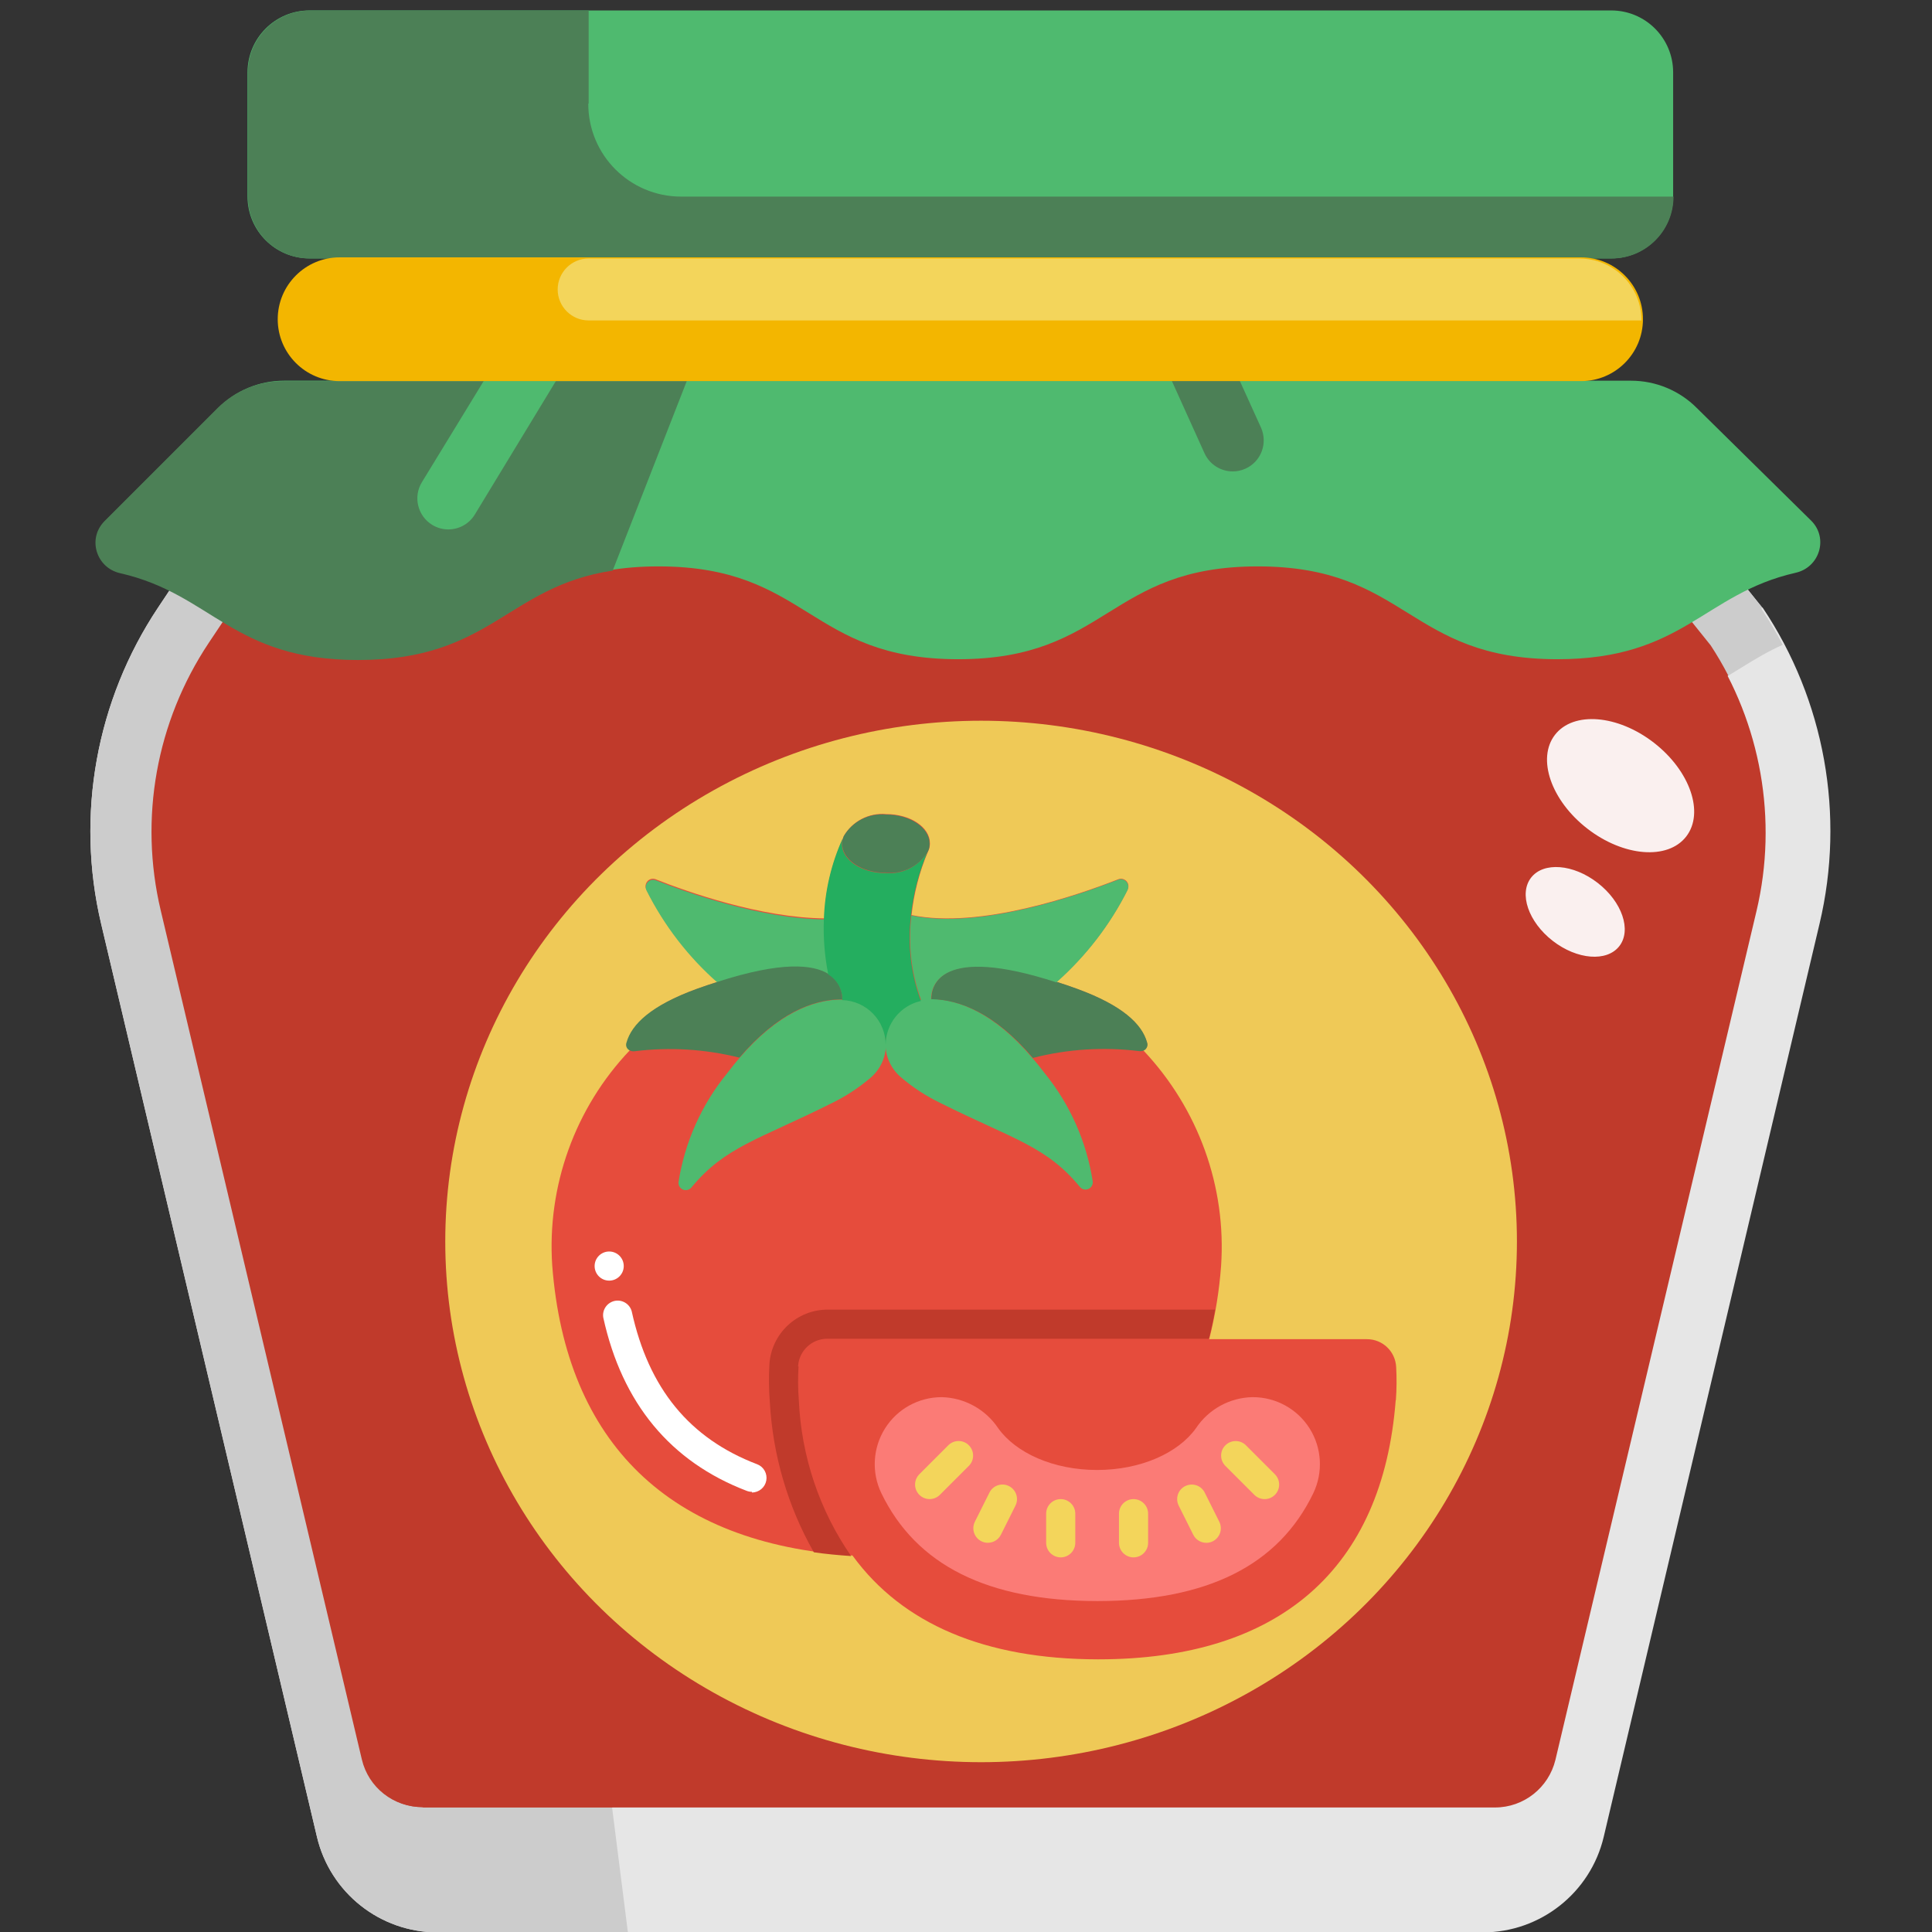 <svg width="512pt" height="512pt" version="1.1" viewBox="-24 0 512 512" xmlns="http://www.w3.org/2000/svg"><rect x="-24" y="0" width="512" height="512" fill="#333333" stroke="none"/><path d="m443 161-48.2-59.9h-337l-39.9 59.9c-16.4 24.6-21.9 55-15.1 83.8l57.2 242c3.51 14.8 16.7 25.3 32 25.3h277c15.2 0 28.5-10.5 32-25.3l57.2-242c6.83-28.8 1.37-59.2-15.1-83.8z" fill="#f9eac7" style="fill:#e6e6e6;stroke-width:.995"/><path d="m443 161-48.2-59.9h-337l-39.9 59.9c-16.4 24.6-21.9 55-15.1 83.8l57.2 242c3.51 14.8 16.7 25.3 32 25.3h50.4l-33.8-267c-2.18-17.2-2-35 0.365-51.7 0.96-6.81 4.89-12.8 10.7-16.4 0.027-0.019 0.054-0.035 0.082-0.051 9.21-5.72 15.9-9.85 31-9.85 15.2 0 21.8 4.13 31 9.85 10.6 6.59 23.8 14.8 48.4 14.8 24.5 0 37.7-8.2 48.4-14.8 9.21-5.72 15.9-9.85 31-9.85 15.2 0 21.8 4.13 31.1 9.85 10.6 6.59 23.8 14.8 48.4 14.8 24.5 0 37.8-8.2 48.4-14.8 3.87-2.4 7.27-4.43 11-6.06-1.72-3.28-3.61-6.48-5.68-9.58z" fill="#f4dbb3" style="fill:#ccc;stroke-width:.995"/><path d="m88.2 479h284c7.61 0 14.2-5.23 16-12.6l53.3-225c5.7-24.1 1.2-49.7-12.4-70.4l-42.7-53.2h-320l-35.1 52.6c-13.9 20.9-18.5 46.5-12.7 70.9l53.3 225c1.76 7.41 8.37 12.6 16 12.6z" fill="#ffc269" style="fill:#c03a2b;stroke-width:.995"/><path d="m434 179c-1.41-2.73-2.96-5.4-4.66-7.98l-42.7-53.2h-320l-35.1 52.6c-13.9 20.9-18.5 46.5-12.7 70.9l53.3 225c1.76 7.41 8.37 12.6 16 12.6h50.2l-29.6-234c-2.18-17.2-2-35 0.365-51.7 0.96-6.81 4.89-12.8 10.7-16.4 0.027-0.016 0.054-0.031 0.082-0.051 9.21-5.72 15.9-9.85 31-9.85 15.2 0 21.8 4.13 31 9.85 10.6 6.59 23.8 14.8 48.4 14.8 24.5 0 37.7-8.2 48.4-14.8 9.21-5.72 15.9-9.85 31-9.85 15.2 0 21.8 4.13 31.1 9.85 10.6 6.59 23.8 14.8 48.4 14.8 22.1 0 35-6.62 45-12.7z" fill="#ffa95f" style="fill:#c03a2b;stroke-width:.995"/><path d="m403 2.77h-345c-9.07 0-16.4 7.35-16.4 16.4v32.9c0 9.07 7.35 16.4 16.4 16.4h345c9.07 0 16.4-7.35 16.4-16.4v-32.9c-0.004-9.07-7.35-16.4-16.4-16.4z" fill="#ff8b5a" style="fill:#4fba6f;stroke-width:.995"/><path d="m456 138c4.62 4.62 2.2 12.4-4.18 13.8-24.4 5.56-29.7 22.9-63.1 22.9-39.7 0-39.7-24.6-79.4-24.6-39.7 0-39.7 24.6-79.4 24.6-39.7 0-39.7-24.6-79.4-24.6-39.7 0-39.7 24.6-79.4 24.6-33.3 0-38.7-17.4-63-22.9-6.38-1.45-8.8-9.22-4.17-13.8l29.9-29.9c4.62-4.62 10.9-7.21 17.4-7.21h357c6.53 0 12.8 2.6 17.4 7.21z" fill="#ff8b5a" style="fill:#4fba6f;stroke-width:.995"/><path d="m301 93.1h-18l12.2 27c1.37 3.03 4.36 4.83 7.49 4.83 1.12 0 2.28-0.233 3.37-0.73 4.14-1.86 5.98-6.73 4.11-10.9z" fill="#ff7350" style="fill:#4c8056;stroke-width:.995"/><path d="m158 101h-107c-6.53 0-12.8 2.6-17.4 7.21l-29.9 29.9c-4.62 4.62-2.2 12.4 4.17 13.8 24.4 5.56 29.7 23 63 23 35.3 0 39.3-19.4 67.5-23.7z" fill="#ff7350" style="fill:#4c8056;stroke-width:.995"/><path d="m109 93.1-21.2 34.7c-2.36 3.87-1.13 8.93 2.75 11.3 1.33 0.816 2.81 1.2 4.26 1.2 2.77 0 5.48-1.41 7.02-3.94l26.3-43.3z" fill="#ff8b5a" style="fill:#4fba6f;stroke-width:.995"/><path d="m132 27.4v-24.6h-73.9c-9.07 0-16.4 7.35-16.4 16.4v32.9c0 9.08 7.35 16.4 16.4 16.4h345c9.07 0 16.4-7.35 16.4-16.4h-263c-13.6 0-24.6-11-24.6-24.6z" fill="#ff7350" style="fill:#4c8056;stroke-width:.995"/><path d="m395 101h-329c-9.07 0-16.4-7.35-16.4-16.4s7.35-16.4 16.4-16.4h329c9.07 0 16.4 7.35 16.4 16.4-4e-3 9.07-7.36 16.4-16.4 16.4z" fill="#9f6e50" style="fill:#f3b600;stroke-width:.995"/><path d="m395 68.5h-263c-4.53 0-8.21 3.68-8.21 8.21 0 4.53 3.68 8.21 8.21 8.21h279c0-9.07-7.35-16.4-16.4-16.4z" fill="#b57f5f" style="fill:#f3d55b;stroke-width:.995"/><ellipse cx="236" cy="329" rx="142" ry="138" style="fill:#f3d55b;opacity:.923;stroke-linecap:round;stroke-linejoin:round;stroke-width:10.2"/><g id="015---Tomato" transform="matrix(3.86 0 0 3.86 122 212)" style="fill:none"><path id="Shape" d="m45.2 37c0.414-1.64 0.685-3.31 0.81-5 0.373-5.45-1.56-10.8-5.33-14.8 0.211-0.098 0.311-0.342 0.23-0.56-0.35-1.26-1.7-2.54-4.79-3.67-0.49-0.18-0.96-0.34-1.41-0.48 2.02-1.79 3.68-3.94 4.89-6.35 0.089-0.188 0.056-0.412-0.085-0.565-0.141-0.154-0.36-0.207-0.555-0.135-2.69 1.06-9.5 3.44-14.2 2.46 0.159-1.49 0.537-2.96 1.12-4.34 0.02-0.05 0.05-0.11 0.07-0.16 0.048-0.138 0.072-0.284 0.07-0.43 0-1.1-1.34-2-3-2-1.17-0.107-2.3 0.474-2.9 1.49-0.018 0.035-0.031 0.072-0.04 0.11-0.797 1.75-1.24 3.64-1.3 5.56-4.35-0.04-9.39-1.81-11.6-2.69-0.195-0.072-0.413-0.018-0.552 0.137-0.139 0.154-0.17 0.377-0.078 0.563 1.21 2.41 2.87 4.57 4.9 6.35-0.45 0.14-0.92 0.3-1.42 0.48-3.09 1.13-4.44 2.41-4.79 3.67-0.078 0.199 0.003 0.426 0.19 0.53-3.78 3.97-5.71 9.34-5.34 14.8 0.94 12.2 8.08 19.1 20.6 19.9z" fill="#e64c3c"/><path d="m58 41.2c-0.89 11.6-7.99 17.8-20.4 17.8h-0.06c-7.75-0.01-13.4-2.44-16.8-7.08-2.18-3.17-3.42-6.88-3.59-10.7-0.061-0.769-0.068-1.54-0.02-2.31 0.061-1.06 0.938-1.89 2-1.89h36.9c1.07 0.002 1.94 0.836 2 1.9 0.043 0.766 0.036 1.53-0.02 2.3z" fill="#e64c3c"/><path d="m48.2 41c1.58 0.003 3.05 0.815 3.89 2.15s0.936 3.01 0.254 4.44c-2.39 4.96-7.28 7.4-14.8 7.41h-0.06c-7.49-0.015-12.4-2.45-14.8-7.41-0.683-1.42-0.588-3.1 0.252-4.44 0.84-1.34 2.31-2.15 3.89-2.15 1.56 0.035 3.01 0.831 3.88 2.13 1.21 1.7 3.79 2.87 6.79 2.87s5.58-1.17 6.79-2.87c0.866-1.3 2.31-2.1 3.88-2.13z" fill="#fb7b76"/><path d="m13.8 47.5c-0.122 1.17e-4 -0.242-0.022-0.356-0.066-5.24-2-8.56-6.02-9.85-11.9-0.086-0.525 0.254-1.02 0.773-1.14 0.519-0.114 1.04 0.199 1.18 0.712 1.16 5.3 3.97 8.73 8.61 10.5 0.452 0.171 0.716 0.641 0.629 1.12-0.087 0.475-0.502 0.82-0.985 0.819z" fill="#fff"/><path d="m37.2 26.2c0.021 0.218-0.102 0.424-0.304 0.509-0.202 0.085-0.435 0.029-0.576-0.139-2.31-2.81-4.6-3.28-9.57-5.76-0.991-0.478-1.92-1.08-2.75-1.8-0.652-0.566-1.03-1.39-1.03-2.25-0.003-1.45 1-2.71 2.42-3.03h0.01c0.217-0.049 0.438-0.072 0.66-0.07h0.09c1.83 0.05 4.25 0.93 6.88 4.03 0.3 0.33 0.58 0.69 0.87 1.07 1.74 2.14 2.88 4.71 3.3 7.44z" fill="#4fba6f"/><path d="m19.1 12c-1.05-0.65-3.21-0.88-7.64 0.56-2.03-1.78-3.69-3.94-4.9-6.35-0.092-0.186-0.061-0.409 0.078-0.563s0.357-0.208 0.552-0.137c2.22 0.88 7.26 2.65 11.6 2.69-0.05 1.27 0.051 2.55 0.3 3.8z" fill="#4fba6f"/><path d="m40.7 17.2c-0.107 0.045-0.225 0.059-0.34 0.04-2.43-0.298-4.9-0.138-7.27 0.47-2.63-3.1-5.05-3.98-6.88-4.03h-0.09c-0.01-0.96 0.6-3.79 8.6-1.19h0.01c0.45 0.14 0.92 0.3 1.41 0.48 3.09 1.13 4.44 2.41 4.79 3.67 0.081 0.218-0.019 0.462-0.23 0.56z" fill="#4c8056"/><path d="m39.6 6.17c-1.21 2.41-2.87 4.56-4.89 6.35h-0.01c-8-2.6-8.61 0.23-8.6 1.19-0.222-0.003-0.443 0.021-0.66 0.07h-0.01c-0.688-1.87-0.921-3.87-0.68-5.85 4.71 0.98 11.5-1.4 14.2-2.46 0.195-0.072 0.415-0.019 0.555 0.135 0.141 0.154 0.174 0.377 0.085 0.565z" fill="#4fba6f"/><path d="m26 3c2e-3 0.146-0.022 0.292-0.07 0.43-0.02 0.05-0.05 0.11-0.07 0.16-0.617 0.965-1.72 1.51-2.86 1.41-1.66 0-3-0.9-3-2-4.16e-4 -0.136 0.02-0.27 0.06-0.4 0.009-0.038 0.022-0.075 0.04-0.11 0.597-1.02 1.73-1.6 2.9-1.49 1.66 0 3 0.9 3 2z" fill="#4c8056"/><path d="m23 16.8c-0.003 0.863-0.378 1.68-1.03 2.25-0.837 0.719-1.76 1.32-2.76 1.8-4.96 2.48-7.25 2.95-9.57 5.76-0.141 0.167-0.374 0.223-0.576 0.139-0.202-0.085-0.325-0.291-0.304-0.509 0.427-2.73 1.57-5.3 3.31-7.44 0.3-0.39 0.59-0.76 0.89-1.1 2.63-3.07 5.03-3.95 6.86-4 0.067-0.002 0.134 0.001 0.2 0.01 1.67 0.05 2.99 1.42 2.98 3.09z" fill="#4fba6f"/><path d="m20 13.7c-0.066-0.009-0.133-0.012-0.2-0.01-1.83 0.05-4.23 0.93-6.86 4-2.35-0.587-4.78-0.736-7.18-0.44-0.131 0.021-0.265-4e-3 -0.38-0.07-0.187-0.104-0.268-0.331-0.19-0.53 0.35-1.26 1.7-2.54 4.79-3.67 0.5-0.18 0.97-0.34 1.42-0.48 4.43-1.44 6.59-1.21 7.64-0.56 0.615 0.369 0.983 1.04 0.96 1.76z" fill="#4c8056"/><path d="m25.4 13.8c-1.42 0.319-2.42 1.58-2.42 3.03 0.011-1.67-1.31-3.04-2.98-3.09 0.023-0.717-0.345-1.39-0.96-1.76-0.249-1.25-0.35-2.53-0.3-3.8 0.061-1.92 0.503-3.81 1.3-5.56-0.04 0.13-0.06 0.264-0.06 0.4 0 1.1 1.34 2 3 2 1.14 0.098 2.24-0.445 2.86-1.41-0.583 1.38-0.961 2.85-1.12 4.34-0.241 1.98-0.008 3.98 0.68 5.85z" fill="#24ae5f"/><circle id="Oval" cx="4" cy="32" r="1" fill="#fff"/><g fill="#f3d55b"><path d="m26 48c-0.404-8.6e-5 -0.769-0.244-0.924-0.617s-0.069-0.804 0.217-1.09l2-2c0.392-0.379 1.02-0.374 1.4 0.012 0.386 0.386 0.391 1.01 0.012 1.4l-2 2c-0.187 0.188-0.442 0.293-0.707 0.293z"/><path d="m30 51c-0.346-1.85e-4 -0.668-0.18-0.85-0.474-0.182-0.295-0.199-0.663-0.044-0.973l1-2c0.247-0.494 0.848-0.695 1.34-0.448s0.695 0.848 0.448 1.34l-1 2c-0.17 0.339-0.517 0.554-0.896 0.553z"/><path d="m49 48c-0.265-5.7e-5 -0.52-0.105-0.707-0.293l-2-2c-0.379-0.392-0.374-1.02 0.012-1.4 0.386-0.386 1.01-0.391 1.4-0.012l2 2c0.286 0.286 0.371 0.716 0.217 1.09-0.155 0.374-0.519 0.617-0.924 0.617z"/><path d="m45 51c-0.381 0.002-0.73-0.212-0.9-0.553l-1-2c-0.247-0.494-0.046-1.1 0.448-1.34 0.494-0.247 1.1-0.046 1.34 0.448l1 2c0.155 0.309 0.138 0.676-0.043 0.971-0.181 0.294-0.502 0.475-0.847 0.476z"/><path d="m35 52c-0.552 0-1-0.448-1-1v-2c0-0.552 0.448-1 1-1s1 0.448 1 1v2c0 0.552-0.448 1-1 1z"/><path d="m40 52c-0.552 0-1-0.448-1-1v-2c0-0.552 0.448-1 1-1s1 0.448 1 1v2c0 0.552-0.448 1-1 1z"/></g><path d="m17 38.9c-0.048 0.77-0.041 1.54 0.02 2.31 0.17 3.84 1.41 7.55 3.59 10.7-0.88-0.06-1.74-0.14-2.56-0.26-1.79-3.15-2.82-6.68-3.02-10.3-0.069-0.868-0.079-1.74-0.03-2.61 0.136-2.11 1.89-3.75 4-3.75h26.6c-0.12 0.69-0.26 1.35-0.43 2h-26.2c-1.06 9e-4 -1.94 0.83-2 1.89z" fill="#c03a2b"/></g><ellipse transform="rotate(-52.2)" cx="84" cy="448" rx="14.4" ry="22" style="fill:#fff;opacity:.923;stroke-linecap:round;stroke-linejoin:round;stroke-width:8.5"/><ellipse transform="rotate(-52.2)" cx="50.2" cy="459" rx="9.72" ry="14.8" style="fill:#fff;opacity:.923;stroke-linecap:round;stroke-linejoin:round;stroke-width:5.73"/></svg>
